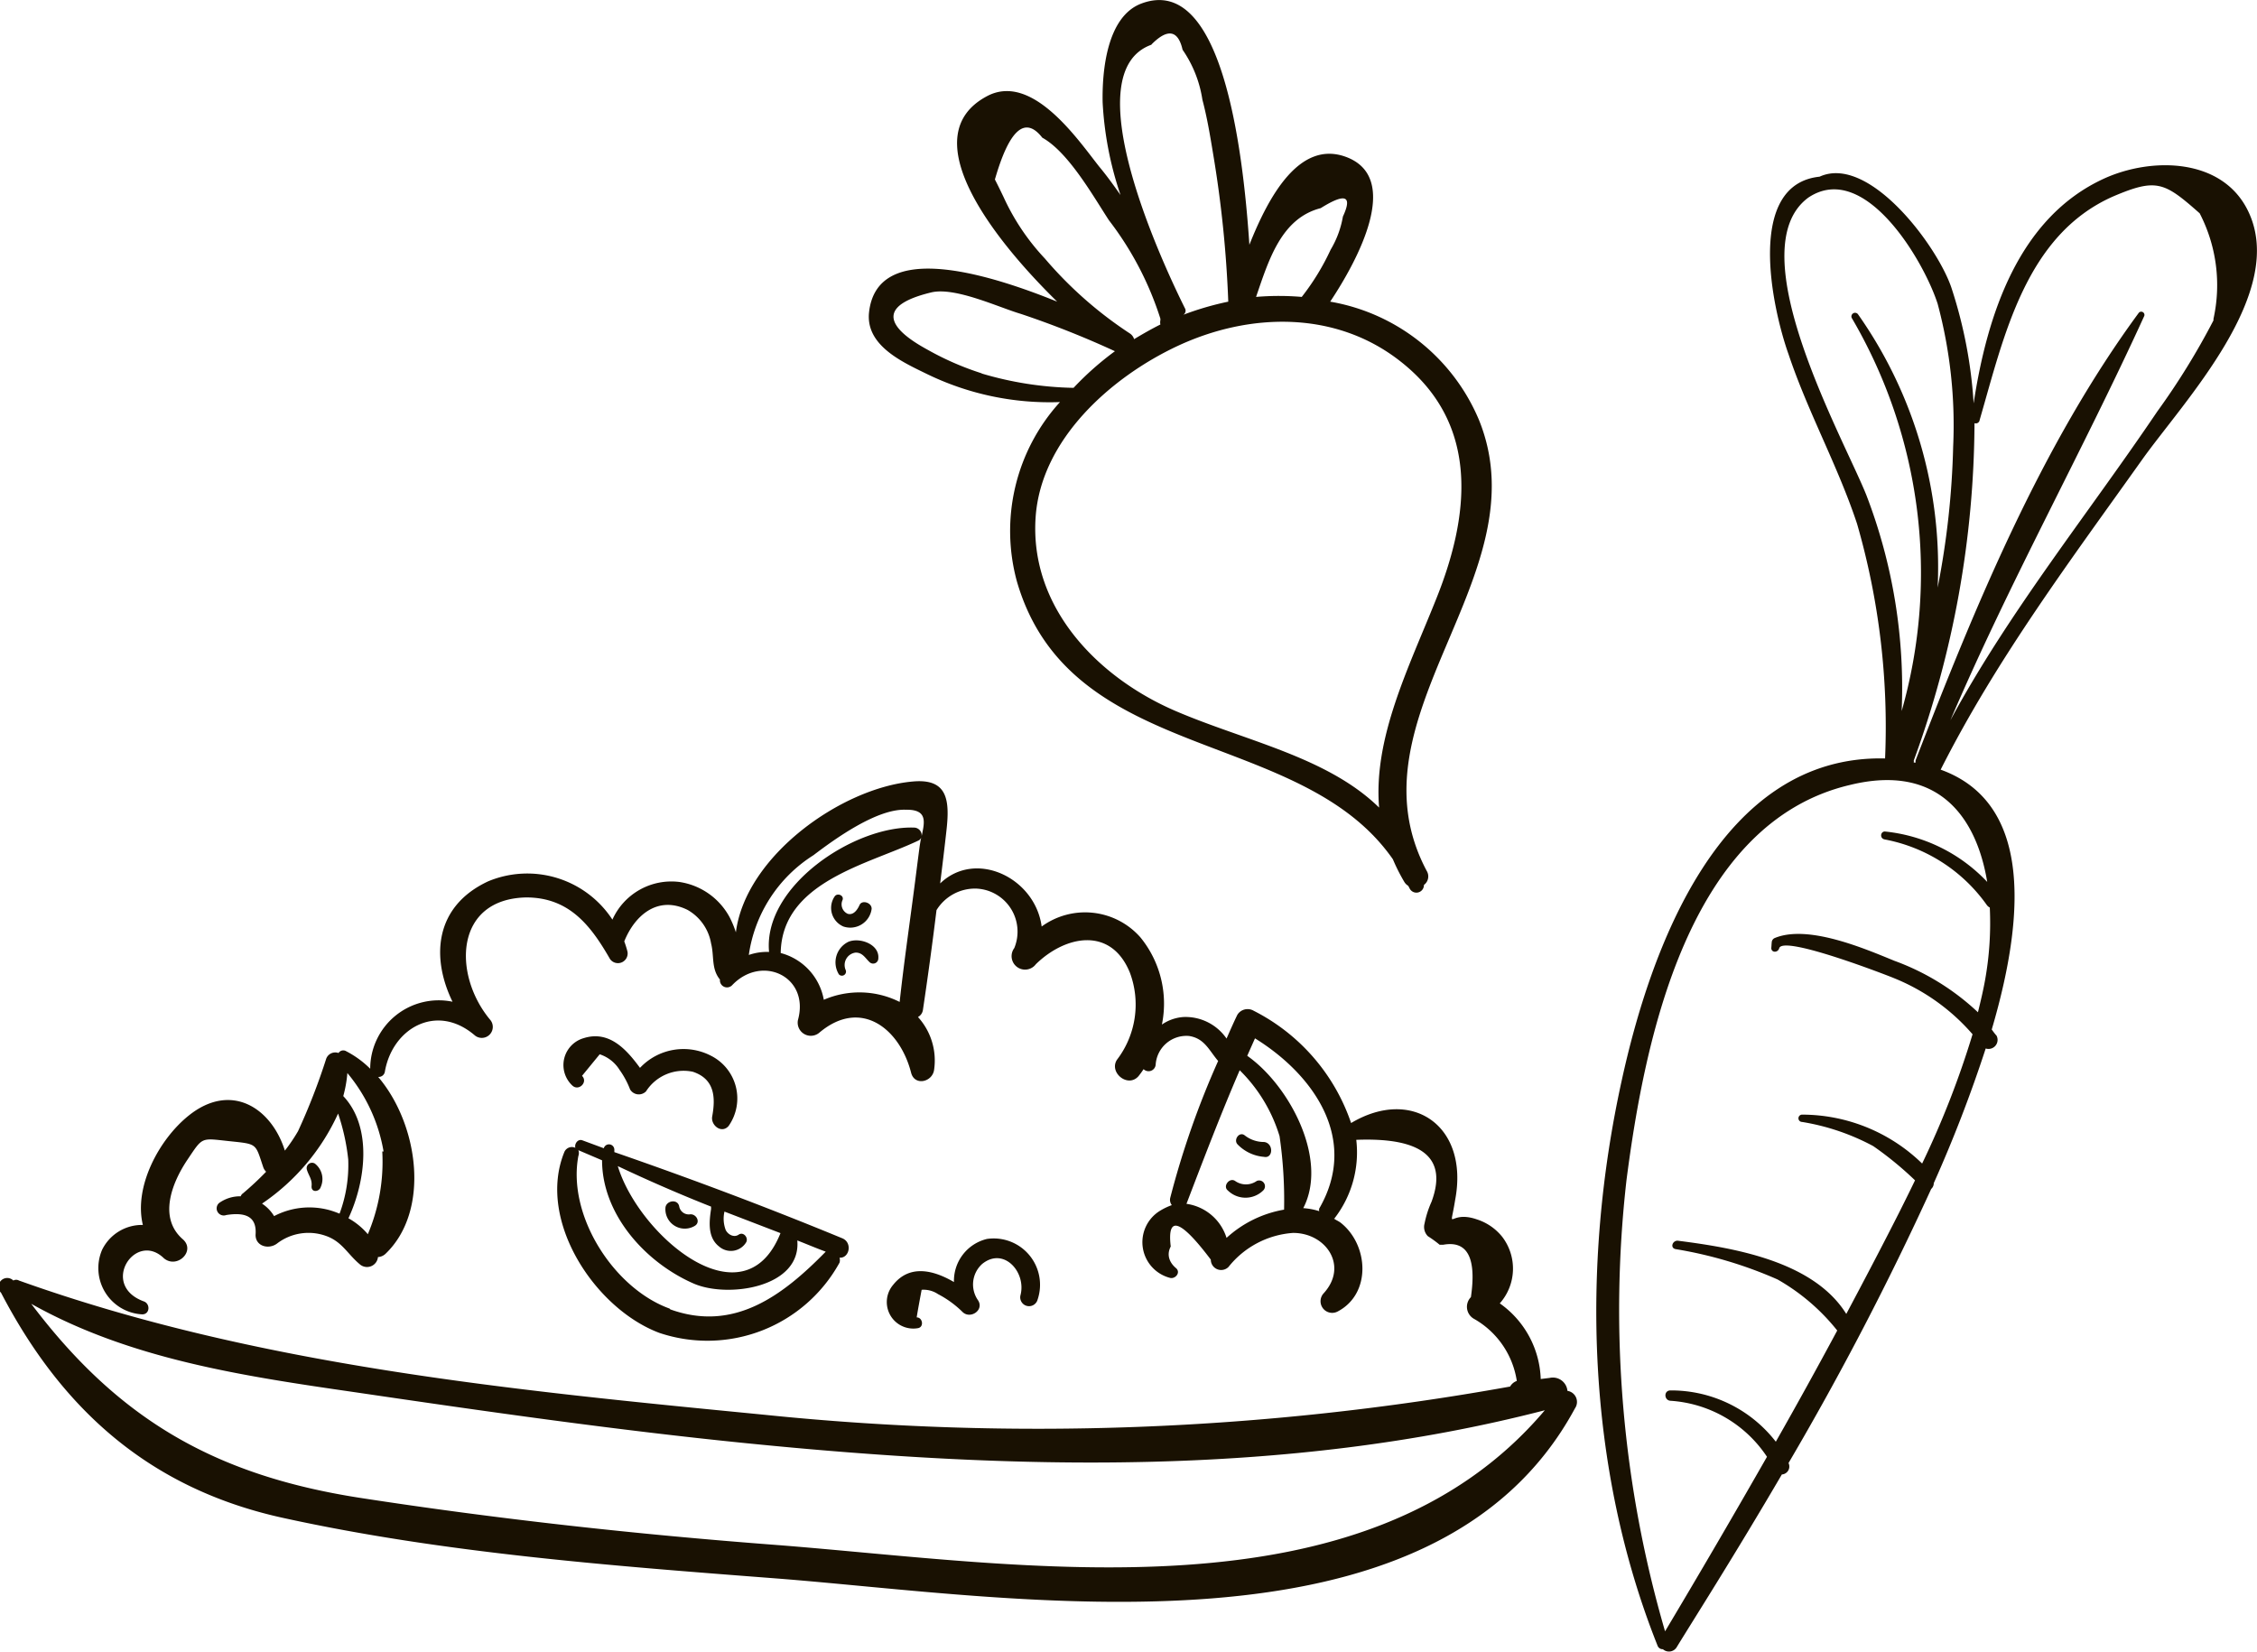 <svg xmlns="http://www.w3.org/2000/svg" viewBox="0 0 104.74 76.69"><defs><style>.cls-1{fill:#191102;}</style></defs><title>icone-saladas-sidenavldpi</title><g id="Camada_2" data-name="Camada 2"><g id="Camada_1-2" data-name="Camada 1"><path class="cls-1" d="M92.43,47.78c1.72-5.84,1.62-10.62-2.37-12.06,2.59-5.13,6-9.68,9.33-14.36,1.93-2.72,6.81-7.8,4.92-11.6-1.21-2.44-4.46-2.47-6.65-1.48-4,1.82-5.45,6.37-6.07,10.44a21.36,21.36,0,0,0-1-5.27C90,11.53,86.76,7.14,84.44,8.2,81,8.56,82.23,14.28,83,16.44c.9,2.69,2.29,5.18,3.18,7.87A33.93,33.93,0,0,1,87.48,35.2a.09.09,0,0,0,0,0c-7.69-.18-10.9,8.9-12.22,14.94-1.9,8.63-1.62,18,1.66,26.23a.25.25,0,0,0,.25.17.42.42,0,0,0,.65-.11c.72-1.18,2.63-4.17,4.87-8a.37.37,0,0,0,.31-.53,140.7,140.7,0,0,0,6.62-12.72.36.36,0,0,0,.12-.27,63.19,63.19,0,0,0,2.41-6.25.42.42,0,0,0,.5-.6C92.59,48,92.51,47.89,92.43,47.78Zm-.56-28.29C93,15.6,94,10.9,98.08,9.11c2-.85,2.36-.66,4,.79a7.25,7.25,0,0,1,.64,4.9v.07a33.39,33.39,0,0,1-2.61,4.23c-3.23,4.78-6.86,9.26-9.6,14.33,2.74-6.41,6.11-12.44,9-18.77a.15.15,0,0,0-.25-.15c-4.54,6.17-7.62,13.67-10.36,20.77a.23.23,0,0,0,0,.11l-.09,0a.19.19,0,0,0,0-.09,46.15,46.15,0,0,0,2.82-15.66A.18.18,0,0,0,91.87,19.49ZM86.62,23c-1-2.54-6-11.4-2.7-13.83,2.6-1.74,5.35,2.91,6,4.93a21.72,21.72,0,0,1,.72,6.62,38.51,38.51,0,0,1-.72,6.55,20.39,20.39,0,0,0-3.7-12.69.17.17,0,0,0-.29.17A23.39,23.39,0,0,1,88.25,33,24.94,24.94,0,0,0,86.62,23ZM82.2,44c0,.22.31.23.37,0,.22-.61,5.2,1.34,5.31,1.39A9.56,9.56,0,0,1,91.54,48,41.78,41.78,0,0,1,89.2,54a8,8,0,0,0-5.57-2.27.17.17,0,0,0,0,.34,10.56,10.56,0,0,1,3.3,1.12,15.79,15.79,0,0,1,1.94,1.59c-.24.5-.49,1-.74,1.5-.8,1.58-1.62,3.14-2.45,4.7-1.53-2.46-5.24-3.07-7.83-3.4-.24,0-.35.33-.1.39a19.6,19.6,0,0,1,4.74,1.41,9.59,9.59,0,0,1,2.77,2.37q-1.39,2.59-2.85,5.16a6.14,6.14,0,0,0-4.89-2.38c-.32,0-.3.46,0,.48A5.83,5.83,0,0,1,82,67.61q-2.33,4.08-4.73,8.1a53.3,53.3,0,0,1-1.79-20.94c.84-6.5,2.85-16.57,10.37-18.34,4.08-1,5.87,1.47,6.37,4.5a7.57,7.57,0,0,0-4.75-2.34c-.21,0-.25.33,0,.37A7.51,7.51,0,0,1,92.2,42a.39.39,0,0,0,.14.12,15,15,0,0,1-.22,3.37c-.09.5-.21,1-.33,1.49a11.28,11.28,0,0,0-3.88-2.39c-1.39-.57-4-1.69-5.54-1.06a.23.23,0,0,0-.15.21C82.21,43.83,82.21,43.9,82.2,44Z"/><path class="cls-1" d="M39.09,57.47c-3.49-1.44-7-2.76-10.58-4,0,0,0-.07,0-.1a.25.25,0,0,0-.49-.08l-1-.37c-.21-.07-.37.17-.32.35a.38.38,0,0,0-.52.22c-1.27,3.15,1.43,7.25,4.42,8.37a7,7,0,0,0,8.36-3.26.39.39,0,0,0,0-.23C39.42,58.4,39.57,57.67,39.09,57.47ZM33,56a.51.51,0,0,0,0,.1c-.09.59-.17,1.33.37,1.75a.83.83,0,0,0,1.26-.2c.11-.21-.13-.5-.35-.35s-.49,0-.6-.21a1.47,1.47,0,0,1-.06-.86l2.6,1c-1.71,4.28-6.58.09-7.55-3.11Q30.85,55.15,33,56Zm-1.93,4.73c-2.59-.94-4.75-4.31-4.23-7.08a.39.39,0,0,0,0-.27l1.1.47c0,2.5,2,4.74,4.25,5.72,1.58.69,5,.19,4.81-2,.44.17.88.36,1.32.52C36.34,60.11,34.08,61.84,31.11,60.77Z"/><path class="cls-1" d="M32,56.36a.45.45,0,0,1-.48-.37c-.07-.37-.63-.27-.64.08a.9.9,0,0,0,1.35.83C32.54,56.73,32.31,56.31,32,56.36Z"/><path class="cls-1" d="M14.61,54a.25.25,0,0,0-.37.28c.08.28.25.44.22.76s.35.28.42.06A.91.91,0,0,0,14.61,54Z"/><path class="cls-1" d="M39.89,42c-.09.2-.27.49-.55.41a.48.48,0,0,1-.24-.64c.08-.22-.25-.35-.37-.16A.94.94,0,0,0,39.14,43a1,1,0,0,0,1.31-.82C40.46,41.89,40,41.75,39.89,42Z"/><path class="cls-1" d="M39.37,43.71a1.06,1.06,0,0,0-.44,1.51.19.19,0,0,0,.32-.19.58.58,0,0,1,.46-.82c.32,0,.44.25.64.44a.24.24,0,0,0,.41-.17C40.82,43.82,39.89,43.49,39.37,43.71Z"/><path class="cls-1" d="M72.74,64.55a.68.68,0,0,0-.83-.6L71.5,64a4.47,4.47,0,0,0-1.9-3.51,2.43,2.43,0,0,0,.12-3.08,2.47,2.47,0,0,0-1.19-.82c-1.33-.46-1.26.73-1-.91.65-3.43-2-5.25-4.83-3.56a9.13,9.13,0,0,0-4.52-5.21.56.56,0,0,0-.76.19c-.18.37-.34.74-.5,1.1a2.31,2.31,0,0,0-2-1,2,2,0,0,0-1,.35,4.86,4.86,0,0,0-1-4.05,3.42,3.42,0,0,0-4.58-.5c-.3-2.26-3.06-3.59-4.71-2,.1-.81.2-1.63.29-2.44.16-1.41.07-2.44-1.56-2.29-3.31.29-7.76,3.46-8.21,7a4.62,4.62,0,0,0-.29-.7,3.17,3.17,0,0,0-2.35-1.64,3,3,0,0,0-3.09,1.75,4.72,4.72,0,0,0-5.76-1.78C20.16,42.06,20,44.44,21,46.49a3.18,3.18,0,0,0-3.82,3.11,4.51,4.51,0,0,0-1.11-.81.26.26,0,0,0-.36.08.45.45,0,0,0-.57.26,29.35,29.35,0,0,1-1.31,3.37,7.9,7.9,0,0,1-.61.9c-.63-2-2.51-3.2-4.47-1.62-1.37,1.1-2.55,3.3-2.12,5.07A2.06,2.06,0,0,0,4.74,58,2.15,2.15,0,0,0,6.6,61c.36,0,.38-.49.08-.6-2.07-.75-.4-3.3.93-2,.61.5,1.48-.34.88-.88-1.16-1-.51-2.63.21-3.7s.61-1,1.93-.86,1.21.09,1.58,1.19a.53.53,0,0,0,.14.23,14.25,14.25,0,0,1-1.07,1,.29.29,0,0,0-.11.14,1.67,1.67,0,0,0-1,.31.33.33,0,0,0,.33.56c1-.16,1.42.15,1.36.92,0,.54.62.69,1,.4a2.4,2.4,0,0,1,2.27-.35c.74.26,1,.84,1.56,1.31a.51.51,0,0,0,.85-.33.55.55,0,0,0,.35-.15c2.09-2,1.54-6-.34-8.21a.29.29,0,0,0,.31-.24c.34-2,2.38-3.21,4.16-1.7a.51.51,0,0,0,.72-.72c-1.73-2.08-1.66-5.6,1.68-5.67,2,0,3,1.31,3.89,2.86a.45.45,0,0,0,.81-.34,4.42,4.42,0,0,0-.15-.48c.48-1.2,1.55-2.15,2.94-1.46A2.22,2.22,0,0,1,33,43.79c.15.59,0,1.17.41,1.67a.33.33,0,0,0,.56.27c1.38-1.46,3.62-.41,3.06,1.61a.61.61,0,0,0,1,.58c1.93-1.62,3.73-.17,4.25,1.86.16.64,1,.44,1.07-.14a3,3,0,0,0-.75-2.44.44.44,0,0,0,.23-.33c.23-1.54.44-3.08.63-4.63a2.1,2.1,0,0,1,1.85-1A2,2,0,0,1,47.07,44a.62.62,0,0,0,1,.75c1.36-1.33,3.48-1.77,4.36.38a4.22,4.22,0,0,1-.6,4.06c-.37.59.51,1.31,1,.76a4,4,0,0,0,.24-.33.33.33,0,0,0,.56-.2,1.43,1.43,0,0,1,1.55-1.34c.72.11.93.67,1.35,1.16a40.06,40.06,0,0,0-2.22,6.34.4.4,0,0,0,.07.35,2.93,2.93,0,0,0-.51.24,1.71,1.71,0,0,0,.44,3.14c.24.05.5-.26.26-.46s-.47-.56-.24-1q-.26-2.2,1.86.61a.48.48,0,0,0,.82.34,4.2,4.2,0,0,1,3-1.58c1.53,0,2.58,1.54,1.41,2.81a.54.54,0,0,0,.65.84c1.58-.82,1.45-3.09.15-4.12-.09-.07-.19-.11-.28-.17s0,0,0-.05a5,5,0,0,0,1-3.63c3.08-.12,4.25.84,3.49,2.88a4.62,4.62,0,0,0-.32,1,.61.61,0,0,0,.15.59,5.37,5.37,0,0,1,.55.4l.16,0q1.69-.31,1.29,2.43a.64.64,0,0,0,.13,1,4,4,0,0,1,2,2.89.57.57,0,0,0-.31.26,123.76,123.76,0,0,1-34.6,1.31C23.78,64.52,11.92,63.38.88,59.43a.26.26,0,0,0-.26,0A.4.4,0,0,0,.05,60c2.87,5.51,7,9.13,13.15,10.46,7.41,1.62,15.2,2.21,22.75,2.79,11.1.85,30.58,4.27,37.14-7.89A.52.52,0,0,0,72.74,64.55Zm-57-8.23a4.19,4.19,0,0,0-.46-.16,3.53,3.53,0,0,0-2.56.28,1.83,1.83,0,0,0-.56-.58,10.11,10.11,0,0,0,3.53-4.18,9.85,9.85,0,0,1,.47,2.13A6.47,6.47,0,0,1,15.76,56.32Zm2-2.88a8.62,8.62,0,0,1-.67,3.84,3.24,3.24,0,0,0-.9-.74c.8-1.72,1.12-4.23-.24-5.67h0a5.72,5.72,0,0,0,.19-1.07A7.68,7.68,0,0,1,17.8,53.44ZM42.68,39.26c-.1.75-.19,1.49-.29,2.24-.22,1.67-.46,3.34-.64,5a4.16,4.16,0,0,0-3.52-.1,2.74,2.74,0,0,0-2-2.17c.05-3.31,4.06-4.11,6.39-5.22a.25.25,0,0,0,.13-.14C42.72,39,42.7,39.14,42.68,39.26Zm.09-.45a.36.36,0,0,0-.32-.4c-2.76-.12-7.05,2.7-6.76,5.77a2.56,2.56,0,0,0-.94.14s0,0,0,0a6.58,6.58,0,0,1,3-4.63c1-.76,2.94-2.16,4.28-2.11C43.06,37.56,42.91,38.15,42.77,38.81ZM56.92,57.45a2.28,2.28,0,0,0-1.86-1.58l0,0c.8-2.09,1.59-4.16,2.47-6.2a7.23,7.23,0,0,1,1.85,3.06,20.62,20.62,0,0,1,.21,3.41A5.29,5.29,0,0,0,56.92,57.45Zm4.3-1.36a.31.31,0,0,0,0,.12,3.12,3.12,0,0,0-.74-.14c1.18-2.27-.65-5.7-2.6-7.07l.36-.81C60.94,49.86,63.09,52.86,61.22,56.09ZM36,71.7c-6.46-.49-12.92-1.2-19.33-2.19-6.78-1.06-11.22-3.7-15.22-9,4.58,2.57,9.82,3.35,15,4.1,6.05.89,12.11,1.76,18.19,2.37,12.26,1.23,25,1.59,37.05-1.53C63.3,75.37,47.5,72.59,36,71.7Z"/><path class="cls-1" d="M58.66,53a1.44,1.44,0,0,1-.9-.31c-.25-.19-.53.21-.33.42a1.92,1.92,0,0,0,1.23.58C59.09,53.78,59.11,53.05,58.66,53Z"/><path class="cls-1" d="M58.32,54.81a.87.87,0,0,1-1,0c-.26-.18-.59.24-.34.44a1.17,1.17,0,0,0,1.64,0A.27.27,0,0,0,58.32,54.81Z"/><path class="cls-1" d="M45.8,57.5a2,2,0,0,0-1.53,2c-.94-.55-2.06-.84-2.83.14a1.23,1.23,0,0,0,1.16,2c.29-.05.22-.5-.06-.5.07-.43.15-.85.23-1.28a1.2,1.2,0,0,1,.76.2,4.72,4.72,0,0,1,1.15.84c.36.33,1-.1.71-.55a1.28,1.28,0,0,1,.19-1.69c1-.81,2.05.38,1.78,1.44a.41.41,0,0,0,.79.22A2.15,2.15,0,0,0,45.8,57.5Z"/><path class="cls-1" d="M33,49a2.77,2.77,0,0,0-3.3.56c-.63-.86-1.43-1.75-2.61-1.38a1.3,1.3,0,0,0-.53,2.2c.3.28.74-.16.45-.45l.82-1a1.71,1.71,0,0,1,.92.72,4,4,0,0,1,.49.91.47.47,0,0,0,.74.09,2.07,2.07,0,0,1,2.17-.91c1,.33,1.07,1.16.9,2.08-.07.4.43.81.76.44A2.22,2.22,0,0,0,33,49Z"/><path class="cls-1" d="M62.43,7.27c-2.12-.75-3.54,1.8-4.45,4.09-.31-4.64-1.31-12.57-5-11.2-1.63.6-1.84,3.18-1.81,4.6A15.87,15.87,0,0,0,52,9.05c-.32-.45-.64-.9-1-1.33-1-1.27-3.11-4.36-5.19-3.26C42.37,6.28,46,11,49.06,14c-3.48-1.41-8.36-2.8-8.73.49-.17,1.53,1.52,2.3,2.65,2.85a13,13,0,0,0,6.21,1.32,8.89,8.89,0,0,0-2,8.32c2.47,8.53,13.15,6.72,17.45,12.9a8.62,8.62,0,0,0,.53,1.05.52.52,0,0,0,.18.18s.05.09.07.13a.35.35,0,0,0,.66-.17.49.49,0,0,0,.13-.65c-3.81-7.15,5.38-13.67,2.42-20.94A9.17,9.17,0,0,0,61.73,14C63,12.09,65.1,8.22,62.43,7.27Zm-9-5.2c.75-.76,1.24-.68,1.45.24a5.53,5.53,0,0,1,.92,2.32c.22.83.36,1.68.5,2.53A53.44,53.44,0,0,1,57,14a13.88,13.88,0,0,0-2.09.61v0a.22.22,0,0,0,.08-.3C53.84,12,49.85,3.33,53.45,2.07ZM46.57,9.14c-.13-.27-.26-.54-.4-.81q1-3.48,2.2-1.94c1.21.67,2.36,2.71,3.09,3.83a14.87,14.87,0,0,1,2.39,4.57l0,.07a.47.47,0,0,0,0,.2c-.42.21-.82.44-1.22.68a.48.48,0,0,0-.19-.26A18.46,18.46,0,0,1,48.49,12,10.56,10.56,0,0,1,46.57,9.14Zm-1,8.19a13.39,13.39,0,0,1-2.49-1.08c-.69-.38-3.34-1.84.14-2.68,1.11-.26,3.11.69,4.16,1a43,43,0,0,1,4.36,1.73A14,14,0,0,0,49.82,18,15.93,15.93,0,0,1,45.54,17.33ZM66.62,27.87C65.37,31,63.73,34.24,64,37.48c-2.4-2.35-6.2-3.09-9.44-4.48-3.59-1.54-6.79-4.79-6.5-9,.25-3.62,3.51-6.5,6.58-7.94C58,14.49,62,14.41,65,16.78,68.73,19.71,68.19,24,66.62,27.87Zm-4.3-17.82a4.48,4.48,0,0,1-.57,1.54,11.07,11.07,0,0,1-1.34,2.19,12.51,12.51,0,0,0-2.12,0c.59-1.72,1.17-3.65,3-4.12Q63,8.59,62.32,10.05Z"/></g></g></svg>